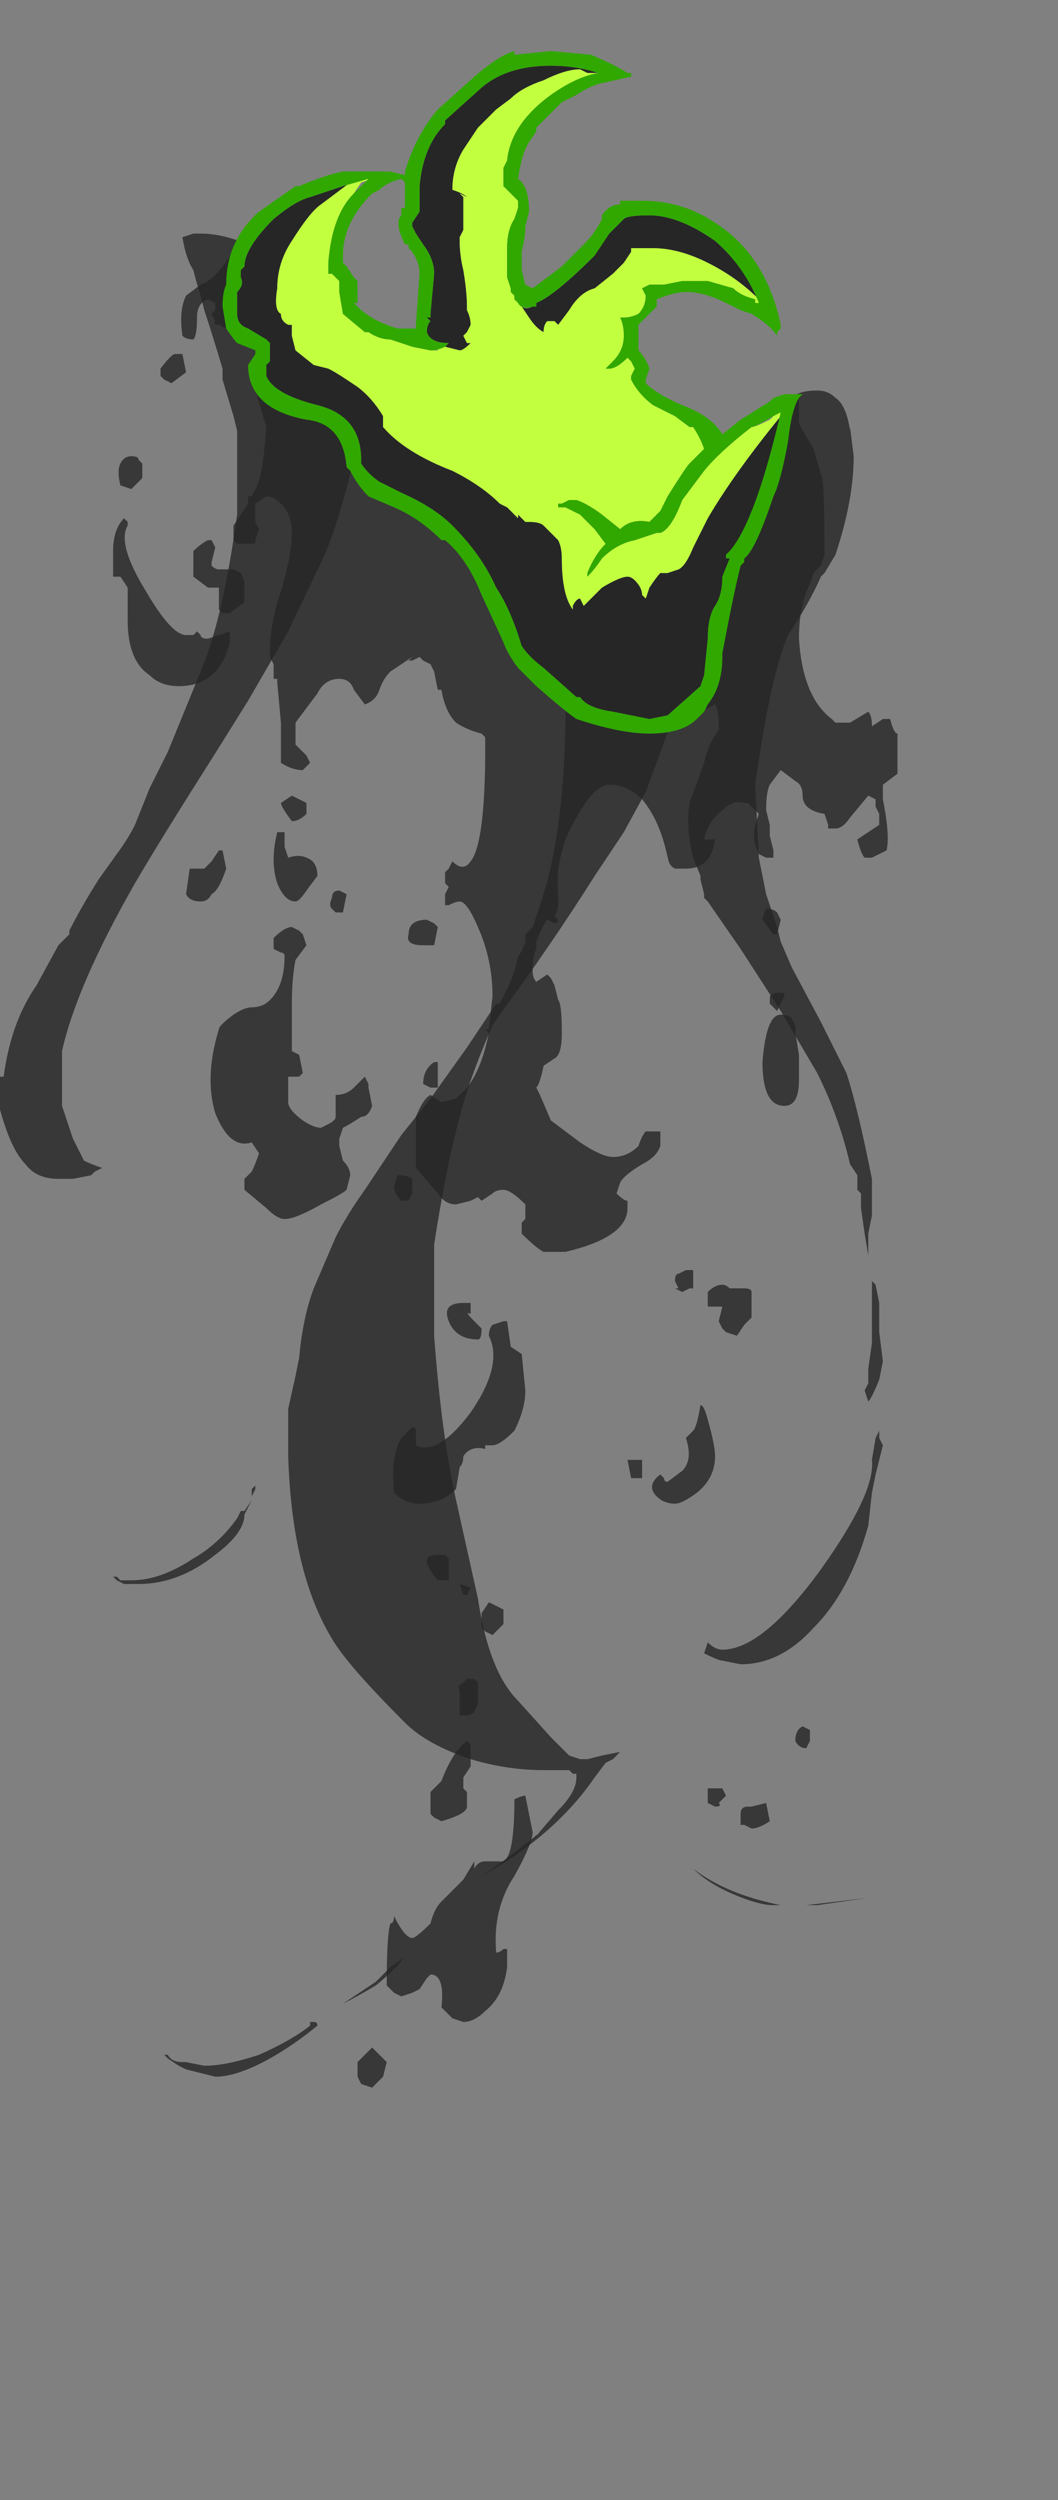 <?xml version="1.0" encoding="UTF-8" standalone="no"?>
<svg xmlns:ffdec="https://www.free-decompiler.com/flash" xmlns:xlink="http://www.w3.org/1999/xlink" ffdec:objectType="frame" height="239.75px" width="101.5px" xmlns="http://www.w3.org/2000/svg">
  <rect width="100%" height="100%" fill="#808080" stroke="none"/>
  <g transform="matrix(1.0, 0.0, 0.0, 1.0, 47.6, 34.3)">
    <use ffdec:characterId="3935" height="8.95" transform="matrix(7.0, 0.0, 0.0, 7.0, -24.85, -28.0)" width="7.45" xlink:href="#shape0"/>
    <use ffdec:characterId="3936" height="23.1" transform="matrix(7.0, 0.0, 0.0, 7.0, -31.85, 3.15)" width="9.85" xlink:href="#shape1"/>
    <use ffdec:characterId="3937" height="27.9" transform="matrix(7.0, 0.0, 0.0, 7.0, -47.6, -29.4)" width="12.3" xlink:href="#shape2"/>
  </g>
  <defs>
    <g id="shape0" transform="matrix(1.0, 0.0, 0.0, 1.0, 3.55, 4.0)">
      <path d="M1.4 -3.9 L1.25 -3.9 1.15 -3.95 Q0.95 -3.95 0.65 -3.8 0.35 -3.7 0.2 -3.55 L0.0 -3.4 -0.25 -3.15 -0.45 -2.85 Q-0.6 -2.6 -0.6 -2.3 -0.45 -2.25 -0.4 -2.2 L-0.5 -2.25 -0.45 -2.2 -0.45 -1.75 -0.5 -1.65 -0.5 -1.6 Q-0.5 -1.4 -0.45 -1.2 -0.4 -0.9 -0.4 -0.7 L-0.4 -0.65 Q-0.35 -0.55 -0.35 -0.45 L-0.4 -0.35 -0.45 -0.3 -0.4 -0.2 -0.35 -0.2 Q-0.45 -0.1 -0.5 -0.1 L-0.7 -0.15 -0.65 -0.2 Q-0.9 -0.2 -0.95 -0.35 -0.95 -0.45 -0.9 -0.5 L-0.95 -0.55 -0.9 -0.55 -0.9 -0.6 -0.85 -1.15 Q-0.85 -1.35 -1.0 -1.55 L-1.1 -1.7 -1.15 -1.8 -1.15 -1.85 -1.05 -2.0 -1.05 -2.35 Q-1.0 -2.9 -0.7 -3.2 L-0.7 -3.25 -0.2 -3.7 Q0.15 -4.0 0.75 -4.0 1.1 -4.0 1.4 -3.9 M2.1 -1.95 Q2.5 -1.95 3.0 -1.6 3.4 -1.25 3.6 -0.8 3.3 -1.1 2.9 -1.3 2.5 -1.5 2.15 -1.5 L1.85 -1.5 1.85 -1.45 1.75 -1.3 1.6 -1.15 1.35 -0.95 Q1.15 -0.9 1.0 -0.65 L0.85 -0.45 0.8 -0.5 0.7 -0.5 Q0.65 -0.45 0.65 -0.35 0.55 -0.4 0.45 -0.55 L0.35 -0.7 Q0.4 -0.65 0.5 -0.7 L0.55 -0.7 0.55 -0.75 Q0.8 -0.85 1.35 -1.4 L1.55 -1.7 1.75 -1.9 Q1.8 -1.95 2.1 -1.95 M3.0 3.4 Q2.9 3.55 2.9 3.85 L2.85 4.35 2.8 4.5 2.35 4.9 2.1 4.95 1.6 4.85 Q1.25 4.8 1.15 4.65 L1.1 4.65 0.65 4.25 Q0.45 4.1 0.35 3.95 0.2 3.45 0.0 3.15 -0.2 2.7 -0.6 2.3 -0.85 2.05 -1.3 1.85 L-1.6 1.7 Q-1.75 1.6 -1.85 1.45 L-1.85 1.4 Q-1.85 0.8 -2.45 0.65 -3.05 0.5 -3.15 0.25 L-3.15 0.1 -3.1 0.05 -3.1 -0.2 -3.15 -0.25 -3.4 -0.4 Q-3.55 -0.45 -3.55 -0.6 L-3.55 -0.9 Q-3.45 -1.0 -3.5 -1.1 L-3.5 -1.2 -3.45 -1.25 Q-3.45 -1.5 -3.05 -1.9 -2.75 -2.15 -2.55 -2.2 L-2.1 -2.35 -2.0 -2.4 -2.4 -2.1 Q-2.55 -2.0 -2.8 -1.6 -3.0 -1.3 -3.0 -0.95 -3.05 -0.65 -2.95 -0.6 -2.95 -0.5 -2.85 -0.45 L-2.8 -0.45 -2.8 -0.3 -2.75 -0.1 -2.5 0.1 -2.3 0.15 Q-2.2 0.2 -2.05 0.3 L-1.9 0.4 Q-1.7 0.55 -1.55 0.8 L-1.55 0.95 Q-1.25 1.3 -0.6 1.55 -0.2 1.75 0.05 2.0 L0.05 2.0 0.15 2.05 0.3 2.2 Q0.3 2.25 0.3 2.2 L0.3 2.15 0.4 2.25 0.45 2.25 Q0.6 2.25 0.65 2.3 L0.85 2.5 Q0.9 2.6 0.9 2.75 0.9 3.25 1.05 3.45 L1.05 3.4 Q1.1 3.3 1.15 3.3 L1.2 3.4 1.45 3.15 Q1.7 3.0 1.8 3.0 1.85 3.0 1.9 3.05 2.0 3.15 2.0 3.25 L2.05 3.3 2.1 3.15 Q2.2 3.0 2.25 2.95 L2.35 2.95 2.5 2.9 Q2.6 2.85 2.7 2.6 L2.9 2.2 Q3.25 1.6 3.9 0.8 3.55 2.25 3.2 2.65 L3.15 2.7 3.15 2.75 3.2 2.75 3.1 3.0 Q3.1 3.25 3.0 3.4" fill="#262626" fill-rule="evenodd" stroke="none"/>
      <path d="M0.75 -3.6 Q0.2 -3.2 0.15 -2.7 L0.1 -2.6 0.1 -2.35 0.3 -2.15 0.3 -2.05 0.25 -1.9 Q0.15 -1.75 0.15 -1.5 L0.15 -1.35 Q0.15 -1.2 0.15 -1.1 L0.2 -0.95 0.2 -0.9 0.25 -0.85 0.25 -0.8 0.35 -0.7 0.45 -0.55 Q0.55 -0.4 0.65 -0.35 0.65 -0.45 0.7 -0.5 L0.8 -0.5 0.85 -0.45 1.0 -0.65 Q1.15 -0.9 1.35 -0.95 L1.6 -1.15 1.75 -1.3 1.85 -1.45 1.85 -1.5 2.15 -1.5 Q2.5 -1.5 2.9 -1.3 3.3 -1.1 3.6 -0.8 L3.65 -0.75 3.6 -0.7 3.5 -0.8 Q3.35 -0.85 3.25 -0.95 L2.9 -1.05 2.55 -1.05 2.3 -1.0 2.1 -1.0 2.0 -0.95 2.05 -0.85 Q2.05 -0.7 1.95 -0.6 1.85 -0.55 1.75 -0.55 L1.7 -0.55 Q1.75 -0.45 1.75 -0.3 1.75 -0.1 1.6 0.05 L1.5 0.15 1.55 0.15 Q1.65 0.15 1.8 0.0 L1.85 0.05 1.9 0.15 1.85 0.25 1.85 0.3 Q1.95 0.5 2.15 0.65 L2.45 0.8 2.65 0.95 2.7 0.95 Q2.8 1.1 2.85 1.25 L2.65 1.45 Q2.6 1.5 2.35 1.9 L2.25 2.1 2.1 2.25 Q1.85 2.2 1.7 2.35 L1.45 2.15 Q1.25 2.0 1.1 1.95 L1.0 1.95 0.9 2.0 0.85 2.0 0.85 2.05 0.95 2.05 1.15 2.15 1.35 2.35 1.5 2.55 Q1.35 2.7 1.25 2.95 L1.25 3.0 Q1.35 2.9 1.45 2.75 1.65 2.55 1.9 2.5 L2.2 2.4 2.25 2.4 Q2.4 2.35 2.55 1.95 L2.85 1.55 Q3.05 1.3 3.5 0.95 3.55 0.95 3.75 0.85 L3.85 0.75 3.9 0.75 3.9 0.8 Q3.25 1.6 2.9 2.2 L2.7 2.6 Q2.6 2.85 2.5 2.9 L2.35 2.95 2.25 2.95 Q2.2 3.0 2.1 3.15 L2.05 3.3 2.0 3.25 Q2.0 3.15 1.9 3.05 1.85 3.0 1.8 3.0 1.7 3.0 1.45 3.15 L1.2 3.4 1.15 3.3 Q1.1 3.3 1.05 3.4 L1.05 3.45 Q0.9 3.25 0.9 2.75 0.9 2.6 0.85 2.5 L0.65 2.3 Q0.6 2.25 0.45 2.25 L0.4 2.25 0.3 2.15 0.3 2.2 Q0.3 2.25 0.3 2.2 L0.15 2.05 0.05 2.0 Q-0.2 1.75 -0.6 1.55 -1.25 1.3 -1.55 0.95 L-1.55 0.8 Q-1.7 0.55 -1.9 0.4 L-2.05 0.3 Q-2.2 0.2 -2.3 0.15 L-2.5 0.1 -2.75 -0.1 -2.8 -0.3 -2.8 -0.45 -2.85 -0.45 Q-2.95 -0.5 -2.95 -0.6 -3.05 -0.65 -3.0 -0.95 -3.0 -1.3 -2.8 -1.6 -2.55 -2.0 -2.4 -2.1 L-2.0 -2.4 Q-1.85 -2.45 -1.7 -2.45 L-1.85 -2.4 -1.95 -2.25 Q-2.25 -1.95 -2.3 -1.3 L-2.3 -1.15 -2.25 -1.15 -2.15 -1.05 -2.15 -0.9 -2.1 -0.6 -1.8 -0.35 -1.75 -0.35 Q-1.6 -0.25 -1.45 -0.25 L-1.15 -0.15 -0.9 -0.1 -0.8 -0.1 -0.8 -0.2 -0.75 -0.2 -0.7 -0.15 -0.5 -0.1 Q-0.45 -0.1 -0.35 -0.2 L-0.4 -0.2 -0.45 -0.3 -0.4 -0.35 -0.35 -0.45 Q-0.35 -0.55 -0.4 -0.65 L-0.4 -0.7 Q-0.4 -0.9 -0.45 -1.2 -0.5 -1.4 -0.5 -1.6 L-0.5 -1.65 -0.45 -1.75 -0.45 -2.2 -0.5 -2.25 -0.4 -2.2 Q-0.45 -2.25 -0.6 -2.3 -0.6 -2.6 -0.45 -2.85 L-0.25 -3.15 0.0 -3.4 0.2 -3.55 Q0.35 -3.7 0.65 -3.8 0.95 -3.95 1.15 -3.95 L1.25 -3.9 1.4 -3.9 1.4 -3.85 1.3 -3.85 0.75 -3.6" fill="#c1ff3f" fill-rule="evenodd" stroke="none"/>
    </g>
    <g id="shape1" transform="matrix(1.0, 0.0, 0.0, 1.0, 4.55, -0.45)">
      <path d="M4.25 21.2 L5.1 21.1 4.4 21.2 4.25 21.2 M2.7 20.7 Q3.15 21.05 3.9 21.2 L3.8 21.2 Q3.6 21.2 3.25 21.05 2.9 20.9 2.7 20.7 M5.15 15.1 L5.2 14.8 5.25 14.7 5.25 14.8 5.3 14.9 5.2 15.3 5.15 15.55 5.1 16.0 Q4.85 16.9 4.35 17.4 3.9 17.9 3.35 17.9 L3.1 17.85 Q3.05 17.85 2.85 17.75 L2.9 17.6 Q3.0 17.7 3.1 17.7 3.65 17.7 4.45 16.6 5.2 15.55 5.15 15.1 M5.2 12.7 L5.25 12.95 Q5.25 13.15 5.25 13.35 L5.3 13.75 5.25 14.0 Q5.15 14.25 5.1 14.3 L5.05 14.15 5.1 14.05 5.1 13.85 5.15 13.5 5.15 12.65 5.2 12.7 M4.65 0.55 Q4.8 0.65 4.85 1.0 L4.85 0.95 4.9 1.35 Q4.9 1.95 4.65 2.7 L4.5 2.95 4.45 3.0 Q4.3 3.35 4.0 3.8 3.75 4.4 3.55 5.85 L3.6 6.85 3.7 7.35 3.85 7.8 3.9 8.0 4.05 8.35 4.45 9.1 4.8 9.8 Q4.95 10.25 5.15 11.25 L5.15 11.75 5.1 12.0 5.1 12.3 5.05 12.0 5.0 11.65 5.0 11.45 4.95 11.4 4.95 11.2 4.85 11.05 Q4.7 10.4 4.4 9.8 L3.9 8.95 3.35 8.1 2.9 7.45 2.85 7.4 2.85 7.35 2.8 7.15 2.8 7.1 2.7 6.85 Q2.6 6.45 2.65 6.1 L2.85 5.55 Q2.9 5.3 3.05 5.1 L3.05 5.0 Q3.05 4.85 3.0 4.75 L2.8 4.85 Q2.75 4.7 2.95 4.65 L2.95 4.6 3.1 3.6 Q3.25 2.75 3.55 2.3 L3.8 1.35 Q3.95 0.8 4.05 0.6 L4.0 0.6 Q4.1 0.45 4.4 0.45 4.55 0.45 4.65 0.55" fill="#262626" fill-opacity="0.8" fill-rule="evenodd" stroke="none"/>
      <path d="M0.95 4.75 L0.9 4.6 Q1.1 4.75 1.35 4.85 1.75 5.0 2.35 5.0 L2.4 5.0 2.05 5.95 1.75 6.5 1.35 7.1 Q0.75 8.05 0.05 9.0 L-0.05 9.15 Q-0.25 9.6 -0.4 10.05 -0.65 10.85 -0.85 12.15 L-0.85 13.4 Q-0.75 14.75 -0.55 15.65 L-0.25 17.0 Q-0.1 18.0 0.3 18.4 L0.75 18.9 1.0 19.15 1.15 19.2 1.25 19.2 1.45 19.15 1.7 19.1 1.6 19.2 1.5 19.25 1.35 19.45 Q0.8 20.25 -0.2 20.8 0.25 20.5 0.6 20.2 L0.55 20.25 0.85 19.9 Q1.1 19.65 1.1 19.45 L1.1 19.4 1.05 19.4 1.0 19.35 0.65 19.35 Q0.15 19.35 -0.35 19.2 -0.95 19.0 -1.25 18.7 -2.05 17.9 -2.25 17.55 -2.8 16.65 -2.85 15.05 L-2.85 14.4 -2.75 13.95 -2.7 13.7 Q-2.65 13.15 -2.5 12.75 L-2.2 12.05 Q-2.05 11.75 -1.8 11.4 L-1.3 10.65 -0.9 10.15 -0.4 9.45 0.0 8.85 0.05 8.85 0.15 8.65 Q0.25 8.45 0.3 8.2 0.35 8.15 0.4 8.0 L0.4 7.9 0.5 7.8 0.6 7.5 Q0.95 6.5 0.95 4.75 M-2.55 22.8 L-2.5 22.8 Q-2.45 22.8 -2.45 22.85 -2.75 23.1 -3.1 23.3 -3.55 23.55 -3.85 23.55 L-4.25 23.45 -4.35 23.4 -4.5 23.3 -4.55 23.25 -4.5 23.25 Q-4.45 23.35 -4.3 23.35 L-4.25 23.35 -4.0 23.4 Q-3.7 23.4 -3.25 23.25 -2.8 23.05 -2.55 22.85 L-2.55 22.8 M-1.65 22.25 L-1.45 22.05 Q-1.3 21.95 -1.25 21.9 -1.4 22.1 -1.65 22.3 -1.9 22.45 -2.1 22.55 L-1.65 22.25" fill="#262626" fill-opacity="0.8" fill-rule="evenodd" stroke="none"/>
    </g>
    <g id="shape2" transform="matrix(1.0, 0.0, 0.0, 1.0, 6.8, 4.2)">
      <path d="M-3.55 -1.2 Q-3.6 -1.0 -3.6 -0.75 -3.6 -0.45 -3.4 -0.25 -3.2 -0.1 -3.2 0.0 -3.15 0.35 -3.05 0.5 -3.0 0.6 -2.7 0.7 L-2.15 0.95 Q-2.05 1.0 -1.9 1.15 -2.1 2.1 -2.35 2.7 L-2.85 3.75 -3.4 4.7 -3.9 5.5 Q-4.6 6.6 -4.95 7.2 -5.75 8.6 -5.95 9.5 L-5.95 10.25 -5.8 10.7 -5.65 11.0 Q-5.55 11.05 -5.4 11.1 L-5.5 11.15 -5.55 11.2 -5.8 11.25 -6.0 11.25 Q-6.3 11.25 -6.45 11.05 -6.65 10.85 -6.8 10.3 L-6.8 9.85 -6.75 9.85 Q-6.65 9.1 -6.3 8.6 L-6.0 8.05 -5.85 7.9 -5.85 7.85 Q-5.7 7.55 -5.45 7.15 L-5.2 6.8 Q-5.05 6.6 -4.95 6.4 L-4.75 5.9 -4.5 5.4 -4.05 4.3 Q-3.75 3.6 -3.55 2.15 L-3.55 1.0 -3.6 0.8 -3.75 0.3 -3.75 0.15 Q-3.9 -0.35 -4.0 -0.65 L-4.05 -0.85 Q-4.1 -1.0 -4.15 -1.2 -4.25 -1.35 -4.3 -1.65 L-4.15 -1.7 -4.05 -1.7 Q-3.75 -1.7 -3.4 -1.55 L-3.55 -1.2 M-3.35 15.6 L-3.35 15.5 -3.3 15.45 -3.3 15.5 -3.35 15.6 M-3.45 15.8 L-3.35 15.65 -3.45 15.85 Q-3.45 16.1 -3.85 16.4 -4.35 16.8 -4.9 16.8 L-5.1 16.8 -5.2 16.75 -5.25 16.7 -5.2 16.7 -5.15 16.75 -5.0 16.75 Q-4.6 16.75 -4.15 16.45 -3.8 16.25 -3.55 15.9 L-3.5 15.8 -3.45 15.8" fill="#262626" fill-opacity="0.8" fill-rule="evenodd" stroke="none"/>
      <path d="M2.9 19.65 L2.9 19.6 3.1 19.6 3.15 19.7 3.05 19.8 Q3.1 19.85 3.0 19.85 L2.9 19.8 2.9 19.65 M3.7 19.8 L3.75 20.05 Q3.6 20.15 3.5 20.15 L3.4 20.1 3.35 20.1 3.35 19.95 Q3.35 19.85 3.45 19.85 L3.5 19.85 3.7 19.8 M4.25 19.05 Q4.15 19.05 4.1 18.95 4.1 18.8 4.2 18.75 L4.3 18.8 4.3 18.95 4.25 19.05 M1.9 15.1 L2.0 15.1 2.0 15.35 1.85 15.35 1.8 15.1 1.9 15.1 M2.9 14.55 Q3.0 14.9 3.0 15.05 3.0 15.35 2.75 15.55 2.55 15.7 2.45 15.7 2.3 15.7 2.2 15.6 2.05 15.45 2.25 15.3 L2.3 15.35 Q2.3 15.4 2.35 15.4 L2.55 15.25 Q2.7 15.1 2.6 14.8 L2.7 14.7 Q2.75 14.65 2.8 14.35 2.85 14.35 2.9 14.55 M3.2 12.75 Q3.25 12.75 3.3 12.75 L3.4 12.75 Q3.5 12.75 3.5 12.8 L3.5 13.15 3.4 13.25 3.3 13.4 3.15 13.35 3.1 13.3 3.05 13.2 3.1 13.0 2.9 13.0 2.9 12.8 Q3.0 12.7 3.1 12.7 3.15 12.7 3.2 12.75 M2.7 12.55 L2.7 12.75 2.65 12.75 2.55 12.8 2.45 12.75 2.5 12.75 2.45 12.65 Q2.45 12.55 2.5 12.55 L2.6 12.5 2.7 12.5 2.7 12.55 M3.9 9.0 Q4.0 9.0 4.05 9.05 L4.1 9.15 4.1 9.25 4.15 9.55 4.15 9.9 Q4.15 10.25 3.95 10.25 3.65 10.25 3.65 9.65 3.7 9.0 3.9 9.0 M3.75 8.75 Q3.8 8.7 3.85 8.7 L3.95 8.7 3.95 8.75 Q3.9 8.85 3.85 8.95 L3.75 8.85 3.75 8.75 M3.65 7.7 Q3.65 7.65 3.7 7.55 3.8 7.55 3.85 7.6 L3.9 7.7 3.85 7.9 3.8 7.9 3.65 7.7 M-1.9 23.55 L-1.9 23.35 -1.7 23.15 -1.5 23.35 -1.55 23.55 -1.7 23.7 -1.85 23.65 -1.9 23.55 M-0.6 21.0 L-0.45 20.85 -0.3 20.6 -0.3 20.7 Q-0.25 20.6 -0.15 20.6 L0.05 20.6 Q0.25 20.65 0.25 19.75 0.35 19.7 0.4 19.7 L0.5 20.2 Q0.5 20.35 0.25 20.8 -0.05 21.25 0.0 21.85 0.05 21.85 0.1 21.8 L0.15 21.8 0.15 22.05 Q0.1 22.45 -0.15 22.65 -0.3 22.8 -0.45 22.8 L-0.6 22.75 -0.75 22.6 Q-0.7 22.15 -0.9 22.15 L-0.95 22.2 -1.05 22.35 -1.15 22.4 -1.3 22.45 -1.4 22.4 -1.5 22.3 Q-1.5 21.6 -1.45 21.45 -1.4 21.45 -1.4 21.35 -1.25 21.65 -1.15 21.65 -1.1 21.65 -0.9 21.45 -0.85 21.25 -0.75 21.15 L-0.6 21.0 M-0.35 19.0 L-0.35 19.3 -0.45 19.45 -0.45 19.6 -0.4 19.65 Q-0.4 19.75 -0.4 19.85 -0.4 19.95 -0.75 20.05 L-0.85 20.0 -0.9 19.95 -0.9 19.65 -0.75 19.5 Q-0.6 19.1 -0.4 18.95 L-0.35 19.0 M-0.5 18.25 Q-0.55 18.2 -0.45 18.15 L-0.4 18.1 -0.3 18.1 -0.25 18.15 -0.25 18.45 -0.3 18.55 Q-0.35 18.6 -0.4 18.6 L-0.5 18.6 -0.5 18.25 M-0.2 17.2 L-0.1 17.05 0.1 17.15 0.1 17.35 -0.05 17.5 -0.15 17.45 -0.2 17.4 -0.2 17.2 M-0.45 16.95 L-0.5 16.8 -0.35 16.85 -0.4 16.95 -0.45 16.95 M-0.65 16.45 L-0.65 16.75 -0.8 16.75 Q-1.1 16.4 -0.8 16.4 L-0.7 16.4 -0.65 16.45 M-0.1 13.4 Q-0.1 13.3 -0.05 13.25 L0.1 13.2 0.15 13.2 0.2 13.55 0.35 13.65 0.4 14.15 Q0.4 14.4 0.25 14.7 0.05 14.9 -0.05 14.9 L-0.15 14.9 -0.15 14.95 Q-0.35 14.9 -0.45 15.05 -0.45 15.15 -0.5 15.2 L-0.55 15.5 Q-0.75 15.7 -1.05 15.7 -1.25 15.7 -1.4 15.55 -1.45 15.05 -1.3 14.8 L-1.15 14.65 Q-1.1 14.65 -1.1 14.7 L-1.1 14.9 Q-0.8 15.05 -0.35 14.45 0.1 13.8 -0.1 13.4 M-0.25 13.45 Q-0.55 13.45 -0.65 13.2 -0.75 12.95 -0.45 12.95 L-0.35 12.95 -0.35 13.1 Q-0.45 13.05 -0.3 13.2 L-0.2 13.3 Q-0.2 13.45 -0.25 13.45 M-1.15 11.25 L-1.15 11.45 -1.2 11.55 -1.3 11.55 Q-1.4 11.45 -1.4 11.35 L-1.35 11.2 Q-1.2 11.2 -1.15 11.25 M-0.85 9.65 L-0.8 9.65 -0.8 10.0 -0.9 10.0 -1.0 9.95 Q-1.0 9.75 -0.85 9.65 M-2.8 7.8 L-2.7 7.85 -2.65 7.9 -2.6 8.05 -2.75 8.25 Q-2.8 8.5 -2.8 8.85 L-2.8 9.5 -2.7 9.55 -2.65 9.8 -2.7 9.85 -2.85 9.85 -2.85 10.2 Q-2.85 10.3 -2.65 10.45 -2.5 10.55 -2.4 10.55 L-2.3 10.5 Q-2.2 10.45 -2.2 10.4 L-2.2 10.1 Q-2.05 10.1 -1.95 10.0 L-1.8 9.85 -1.75 9.95 -1.75 10.0 -1.7 10.25 Q-1.75 10.4 -1.85 10.4 -2.0 10.5 -2.1 10.55 L-2.15 10.7 -2.15 10.8 -2.1 11.0 Q-2.0 11.1 -2.0 11.2 L-2.05 11.4 Q-2.1 11.45 -2.4 11.6 -2.75 11.8 -2.9 11.8 -3.0 11.8 -3.15 11.65 L-3.45 11.4 -3.45 11.25 -3.35 11.15 Q-3.3 11.05 -3.25 10.9 L-3.35 10.75 Q-3.65 10.85 -3.85 10.35 -4.0 9.85 -3.8 9.2 -3.8 9.15 -3.6 9.0 -3.45 8.9 -3.35 8.9 -3.2 8.9 -3.1 8.8 -2.9 8.6 -2.9 8.2 -2.9 8.15 -2.95 8.15 L-3.05 8.1 -3.05 7.95 Q-2.9 7.8 -2.8 7.8 M-2.15 7.3 L-2.05 7.35 -2.1 7.6 -2.2 7.6 -2.25 7.55 Q-2.3 7.5 -2.25 7.4 -2.25 7.3 -2.15 7.3 M-0.85 7.75 L-0.8 7.8 -0.85 8.05 -1.0 8.05 Q-1.25 8.05 -1.2 7.9 -1.2 7.7 -0.95 7.7 L-0.85 7.75 M-2.9 6.7 L-2.85 6.85 Q-2.7 6.8 -2.6 6.85 -2.45 6.9 -2.45 7.1 L-2.6 7.3 Q-2.7 7.45 -2.75 7.45 -2.9 7.45 -3.0 7.2 -3.1 6.9 -3.0 6.5 L-2.9 6.5 -2.9 6.7 M-2.8 6.0 L-2.6 6.1 -2.6 6.25 Q-2.7 6.35 -2.8 6.35 -2.95 6.15 -2.95 6.1 L-2.8 6.0 M-4.2 7.0 L-4.0 7.0 -3.9 6.9 -3.8 6.75 -3.75 6.75 -3.7 7.0 Q-3.8 7.3 -3.9 7.35 -3.95 7.45 -4.05 7.45 -4.2 7.45 -4.25 7.35 L-4.2 7.0 M-3.9 2.5 L-3.85 2.6 -3.9 2.8 -3.9 2.85 Q-3.85 2.9 -3.8 2.9 L-3.6 2.9 -3.5 2.95 Q-3.45 3.05 -3.45 3.1 L-3.45 3.35 -3.65 3.5 -3.75 3.5 -3.8 3.45 -3.8 3.15 -3.95 3.15 -4.15 3.0 -4.15 2.65 Q-4.05 2.55 -3.95 2.5 L-3.9 2.5 M-5.05 2.3 Q-5.2 2.55 -4.8 3.2 -4.45 3.8 -4.25 3.8 L-4.15 3.8 -4.1 3.75 -4.05 3.8 Q-4.05 3.85 -3.95 3.85 L-3.65 3.75 -3.65 3.9 Q-3.8 4.5 -4.35 4.5 -4.6 4.5 -4.75 4.35 -5.05 4.15 -5.05 3.6 -5.05 3.55 -5.05 3.35 L-5.05 3.15 -5.15 3.0 -5.25 3.0 -5.25 2.65 Q-5.25 2.35 -5.1 2.2 L-5.05 2.25 -5.05 2.3 M-5.15 1.75 Q-5.2 1.55 -5.15 1.45 -5.1 1.35 -5.0 1.35 -4.9 1.35 -4.9 1.4 L-4.85 1.45 -4.85 1.65 -5.0 1.8 -5.15 1.75 M-4.3 -0.05 L-4.25 0.2 -4.45 0.35 -4.55 0.3 -4.6 0.25 -4.6 0.15 Q-4.45 -0.05 -4.4 -0.05 L-4.3 -0.05 M-3.25 -2.0 Q-3.65 -1.45 -3.5 -1.05 -3.5 -1.0 -3.55 -0.9 L-3.55 -0.6 Q-3.55 -0.45 -3.4 -0.4 L-3.15 -0.25 -3.1 -0.2 -3.1 0.05 -3.15 0.1 -3.15 0.25 Q-3.05 0.5 -2.45 0.65 -1.85 0.8 -1.85 1.4 L-1.85 1.45 Q-1.75 1.6 -1.6 1.7 L-1.3 1.85 Q-0.85 2.05 -0.6 2.3 -0.2 2.7 0.0 3.15 0.2 3.45 0.35 3.95 0.45 4.1 0.65 4.25 L1.1 4.65 1.15 4.65 Q1.25 4.8 1.6 4.85 L2.1 4.95 2.35 4.9 2.8 4.5 2.85 4.35 2.9 3.85 Q2.9 3.55 3.0 3.4 3.1 3.25 3.1 3.0 L3.2 2.75 3.15 2.75 3.15 2.7 3.2 2.65 Q3.5 2.25 3.85 0.95 L3.95 0.8 4.2 0.5 4.15 0.55 4.15 0.9 Q4.2 1.0 4.35 1.25 L4.45 1.6 Q4.5 1.6 4.5 2.7 L4.45 2.85 4.35 2.95 4.3 3.1 Q4.15 3.4 4.15 3.85 4.2 4.65 4.6 4.95 L4.65 5.0 4.85 5.0 5.1 4.85 Q5.15 4.9 5.15 5.05 L5.3 4.95 5.4 4.95 Q5.45 5.15 5.5 5.15 L5.5 5.7 5.3 5.85 5.3 6.05 Q5.4 6.55 5.35 6.75 L5.15 6.85 5.05 6.85 Q5.0 6.8 4.95 6.6 L5.25 6.4 5.25 6.25 5.2 6.15 5.2 6.05 5.1 6.0 4.85 6.3 Q4.75 6.45 4.65 6.45 L4.55 6.45 4.55 6.4 4.5 6.25 Q4.2 6.2 4.2 6.0 4.2 5.85 4.1 5.8 L3.9 5.65 3.75 5.85 Q3.7 5.95 3.7 6.2 L3.75 6.4 3.75 6.55 3.8 6.75 3.8 6.85 3.7 6.85 3.6 6.8 Q3.5 6.6 3.55 6.4 L3.6 6.25 3.45 6.1 3.4 6.1 Q3.25 6.05 3.1 6.2 2.9 6.35 2.85 6.6 L3.0 6.6 Q2.95 7.0 2.6 7.0 L2.45 7.0 Q2.35 6.95 2.35 6.8 L2.35 6.85 Q2.25 6.35 2.0 6.05 1.8 5.85 1.55 5.85 1.35 5.85 1.1 6.3 0.8 6.8 0.85 7.35 L0.85 7.5 Q0.85 7.55 0.8 7.65 L0.85 7.7 Q0.85 7.75 0.8 7.75 L0.7 7.7 Q0.65 7.75 0.55 8.0 L0.55 8.1 Q0.5 8.2 0.5 8.4 0.5 8.5 0.55 8.55 L0.7 8.45 0.75 8.5 0.8 8.6 0.85 8.8 Q0.9 8.85 0.9 9.25 0.9 9.55 0.8 9.6 L0.65 9.7 Q0.6 9.95 0.55 10.0 L0.6 10.1 0.75 10.45 1.15 10.75 Q1.45 10.95 1.6 10.95 1.8 10.95 1.95 10.8 2.0 10.65 2.05 10.6 L2.25 10.6 2.25 10.8 Q2.2 10.95 2.0 11.05 1.75 11.2 1.7 11.3 L1.65 11.45 Q1.75 11.55 1.8 11.55 L1.8 11.65 Q1.8 12.05 0.95 12.25 L0.65 12.25 Q0.55 12.2 0.35 12.0 L0.35 11.85 0.4 11.8 0.4 11.6 Q0.2 11.4 0.1 11.4 0.0 11.4 -0.05 11.45 L-0.2 11.55 -0.25 11.5 -0.35 11.55 -0.55 11.6 Q-0.7 11.6 -0.8 11.45 L-1.1 11.1 -1.1 10.4 Q-1.0 10.15 -0.9 10.1 L-0.75 10.2 -0.55 10.15 -0.4 10.0 Q-0.2 9.75 -0.1 9.25 L-0.15 9.2 -0.1 9.2 -0.05 8.75 Q-0.05 8.25 -0.25 7.8 -0.4 7.45 -0.5 7.45 -0.55 7.45 -0.65 7.5 L-0.7 7.5 -0.7 7.35 -0.65 7.25 -0.7 7.2 -0.7 7.05 -0.65 7.0 -0.6 6.9 Q-0.45 7.05 -0.35 6.9 -0.15 6.65 -0.15 5.35 L-0.15 5.2 -0.2 5.15 Q-0.4 5.1 -0.55 5.0 -0.7 4.85 -0.75 4.55 L-0.8 4.55 -0.85 4.3 -0.9 4.2 -1.0 4.15 -1.05 4.1 -1.15 4.15 -1.2 4.15 -1.15 4.1 -1.45 4.3 Q-1.55 4.4 -1.6 4.55 -1.65 4.7 -1.8 4.75 L-1.95 4.55 Q-2.0 4.4 -2.15 4.4 -2.35 4.4 -2.45 4.6 L-2.75 5.0 -2.75 5.3 -2.6 5.45 -2.55 5.55 -2.65 5.65 Q-2.8 5.65 -2.95 5.55 L-2.95 5.0 -3.0 4.45 -3.0 4.4 -3.05 4.4 -3.05 4.2 -3.1 4.1 -3.1 4.0 Q-3.1 3.65 -2.95 3.2 -2.8 2.7 -2.8 2.4 -2.8 2.15 -2.95 2.0 -3.05 1.9 -3.15 1.9 L-3.3 2.0 -3.3 2.25 -3.25 2.35 -3.3 2.5 -3.3 2.55 Q-3.35 2.55 -3.45 2.55 L-3.55 2.55 -3.6 2.5 -3.6 2.3 -3.4 2.0 -3.4 1.9 -3.35 1.9 -3.3 1.8 Q-3.2 1.65 -3.15 0.95 L-3.3 0.45 Q-3.4 0.3 -3.4 0.1 L-3.3 -0.05 -3.3 -0.1 -3.55 -0.2 -3.65 -0.35 -3.7 -0.4 -3.8 -0.45 Q-3.9 -0.45 -3.85 -0.5 L-3.9 -0.6 -3.85 -0.65 -3.85 -0.75 -3.95 -0.8 Q-4.1 -0.75 -4.1 -0.55 -4.1 -0.3 -4.15 -0.25 -4.25 -0.25 -4.3 -0.3 -4.35 -0.65 -4.25 -0.85 L-4.05 -1.0 Q-3.9 -1.05 -3.75 -1.25 L-3.6 -1.45 Q-3.5 -1.75 -3.25 -2.0" fill="#262626" fill-opacity="0.8" fill-rule="evenodd" stroke="none"/>
      <path d="M-1.25 -2.4 L-1.3 -2.45 Q-1.5 -2.4 -1.6 -2.3 L-1.7 -2.25 Q-2.1 -1.85 -2.1 -1.4 L-2.1 -1.3 -2.05 -1.25 -1.95 -1.1 -1.9 -1.05 -1.9 -0.75 -1.95 -0.75 -1.9 -0.7 Q-1.7 -0.5 -1.35 -0.4 L-1.1 -0.4 -1.1 -0.45 -1.05 -1.15 Q-1.05 -1.3 -1.15 -1.45 L-1.2 -1.5 -1.2 -1.55 -1.25 -1.55 Q-1.4 -1.85 -1.3 -1.95 L-1.3 -2.05 -1.25 -2.05 -1.25 -2.4 M1.4 -3.9 Q1.1 -4.0 0.75 -4.0 0.15 -4.0 -0.2 -3.7 L-0.7 -3.25 -0.7 -3.2 Q-1.0 -2.9 -1.05 -2.35 L-1.05 -2.0 -1.15 -1.85 -1.15 -1.8 -1.1 -1.7 -1.0 -1.55 Q-0.85 -1.35 -0.85 -1.15 L-0.9 -0.6 -0.9 -0.55 -0.95 -0.55 -0.9 -0.5 Q-0.95 -0.45 -0.95 -0.35 -0.9 -0.2 -0.65 -0.2 L-0.7 -0.15 Q-0.8 -0.1 -0.9 -0.1 L-1.15 -0.15 -1.45 -0.25 Q-1.6 -0.25 -1.75 -0.35 L-1.8 -0.35 -2.1 -0.6 -2.15 -0.9 -2.15 -1.05 -2.25 -1.15 -2.3 -1.15 -2.3 -1.3 Q-2.25 -1.95 -1.95 -2.25 L-1.75 -2.45 -2.1 -2.35 -2.55 -2.2 Q-2.75 -2.15 -3.05 -1.9 -3.45 -1.5 -3.45 -1.25 L-3.5 -1.2 -3.5 -1.1 Q-3.45 -1.0 -3.55 -0.9 L-3.55 -0.6 Q-3.55 -0.45 -3.4 -0.4 L-3.15 -0.25 -3.1 -0.2 -3.1 0.05 -3.15 0.1 -3.15 0.25 Q-3.05 0.5 -2.45 0.65 -1.85 0.8 -1.85 1.4 L-1.85 1.45 Q-1.75 1.6 -1.6 1.7 L-1.3 1.85 Q-0.85 2.05 -0.6 2.3 -0.2 2.7 0.0 3.15 0.2 3.45 0.35 3.95 0.45 4.1 0.65 4.25 L1.1 4.65 1.15 4.65 Q1.25 4.8 1.6 4.85 L2.1 4.95 2.35 4.9 2.8 4.5 2.85 4.35 2.9 3.85 Q2.9 3.55 3.0 3.4 3.1 3.25 3.1 3.0 L3.2 2.75 3.15 2.75 3.15 2.7 3.2 2.65 Q3.55 2.25 3.9 0.75 L3.8 0.8 Q3.55 0.95 3.5 0.95 3.05 1.3 2.85 1.55 L2.55 1.95 Q2.4 2.35 2.25 2.4 L2.2 2.4 1.9 2.5 Q1.65 2.55 1.45 2.75 1.35 2.9 1.25 3.0 L1.25 2.95 Q1.35 2.7 1.5 2.55 L1.35 2.35 1.15 2.15 0.95 2.05 0.85 2.05 0.85 2.0 0.9 2.0 1.0 1.95 1.1 1.95 Q1.25 2.0 1.45 2.15 L1.7 2.35 Q1.85 2.2 2.1 2.25 L2.25 2.1 2.35 1.9 Q2.6 1.5 2.65 1.45 L2.85 1.25 Q2.8 1.1 2.7 0.95 L2.65 0.95 2.45 0.8 2.15 0.65 Q1.95 0.5 1.85 0.3 L1.85 0.25 1.9 0.15 1.85 0.05 1.8 0.0 Q1.65 0.15 1.55 0.15 L1.5 0.15 1.6 0.05 Q1.75 -0.1 1.75 -0.3 1.75 -0.45 1.7 -0.55 L1.75 -0.55 Q1.85 -0.55 1.95 -0.6 2.05 -0.7 2.05 -0.85 L2.0 -0.95 2.1 -1.0 2.3 -1.0 2.55 -1.05 2.9 -1.05 3.25 -0.95 Q3.35 -0.85 3.55 -0.8 L3.55 -0.75 3.6 -0.75 Q3.4 -1.25 3.0 -1.6 2.5 -1.95 2.1 -1.95 1.8 -1.95 1.75 -1.9 L1.55 -1.7 1.35 -1.4 Q0.8 -0.85 0.55 -0.75 L0.55 -0.7 0.5 -0.7 Q0.35 -0.65 0.3 -0.75 L0.25 -0.8 0.25 -0.85 0.2 -0.9 0.2 -0.95 0.15 -1.1 Q0.15 -1.2 0.15 -1.35 L0.15 -1.5 Q0.15 -1.75 0.25 -1.9 L0.3 -2.05 0.3 -2.15 0.1 -2.35 0.1 -2.6 0.15 -2.7 Q0.2 -3.2 0.75 -3.6 1.1 -3.85 1.4 -3.9 M1.4 -3.75 Q1.25 -3.7 1.1 -3.6 L0.9 -3.5 0.55 -3.15 0.55 -3.1 0.45 -2.95 Q0.35 -2.8 0.3 -2.45 0.45 -2.35 0.45 -2.0 L0.4 -1.8 Q0.4 -1.65 0.35 -1.45 L0.35 -1.2 0.4 -1.0 0.5 -0.95 0.9 -1.25 1.2 -1.55 Q1.35 -1.7 1.45 -1.9 L1.45 -1.95 Q1.55 -2.1 1.7 -2.1 L1.7 -2.15 2.0 -2.15 Q2.55 -2.15 3.0 -1.85 3.7 -1.4 3.9 -0.45 L3.9 -0.4 3.85 -0.35 3.85 -0.3 Q3.75 -0.45 3.5 -0.6 L3.35 -0.65 3.15 -0.75 Q2.85 -0.9 2.6 -0.9 2.45 -0.9 2.2 -0.8 L2.2 -0.7 Q2.1 -0.6 1.95 -0.45 L1.95 -0.1 Q2.05 0.0 2.1 0.15 L2.05 0.3 2.05 0.35 Q2.2 0.5 2.55 0.65 2.95 0.8 3.1 1.05 L3.35 0.85 3.75 0.6 3.8 0.55 3.95 0.5 4.2 0.5 4.15 0.55 Q4.05 0.7 4.0 1.15 3.9 1.7 3.8 1.9 3.55 2.65 3.4 2.75 L3.4 2.8 3.35 2.85 Q3.25 3.25 3.1 4.05 L3.1 4.1 Q3.1 4.5 2.9 4.75 L2.85 4.85 2.75 4.95 Q2.55 5.15 2.1 5.15 1.7 5.15 1.1 4.95 0.95 4.85 0.55 4.5 L0.3 4.25 Q0.15 4.05 0.1 3.9 L-0.2 3.25 Q-0.4 2.75 -0.7 2.5 L-0.75 2.5 Q-1.05 2.2 -1.4 2.05 L-1.75 1.9 Q-1.9 1.75 -2.0 1.55 L-2.05 1.5 Q-2.1 0.9 -2.6 0.85 -3.4 0.7 -3.4 0.1 L-3.3 -0.05 -3.3 -0.1 -3.55 -0.2 Q-3.6 -0.25 -3.7 -0.4 L-3.75 -0.7 Q-3.75 -0.9 -3.7 -1.0 -3.7 -1.6 -3.25 -2.0 L-2.75 -2.35 -2.7 -2.35 Q-2.35 -2.5 -2.1 -2.55 L-1.45 -2.55 -1.25 -2.5 -1.25 -2.55 Q-1.1 -3.05 -0.8 -3.4 L-0.3 -3.85 Q0.05 -4.15 0.25 -4.2 L0.25 -4.15 0.75 -4.2 1.3 -4.15 Q1.65 -4.0 1.8 -3.9 L1.85 -3.9 1.85 -3.85 1.4 -3.75" fill="#31a800" fill-rule="evenodd" stroke="none"/>
    </g>
  </defs>
</svg>
